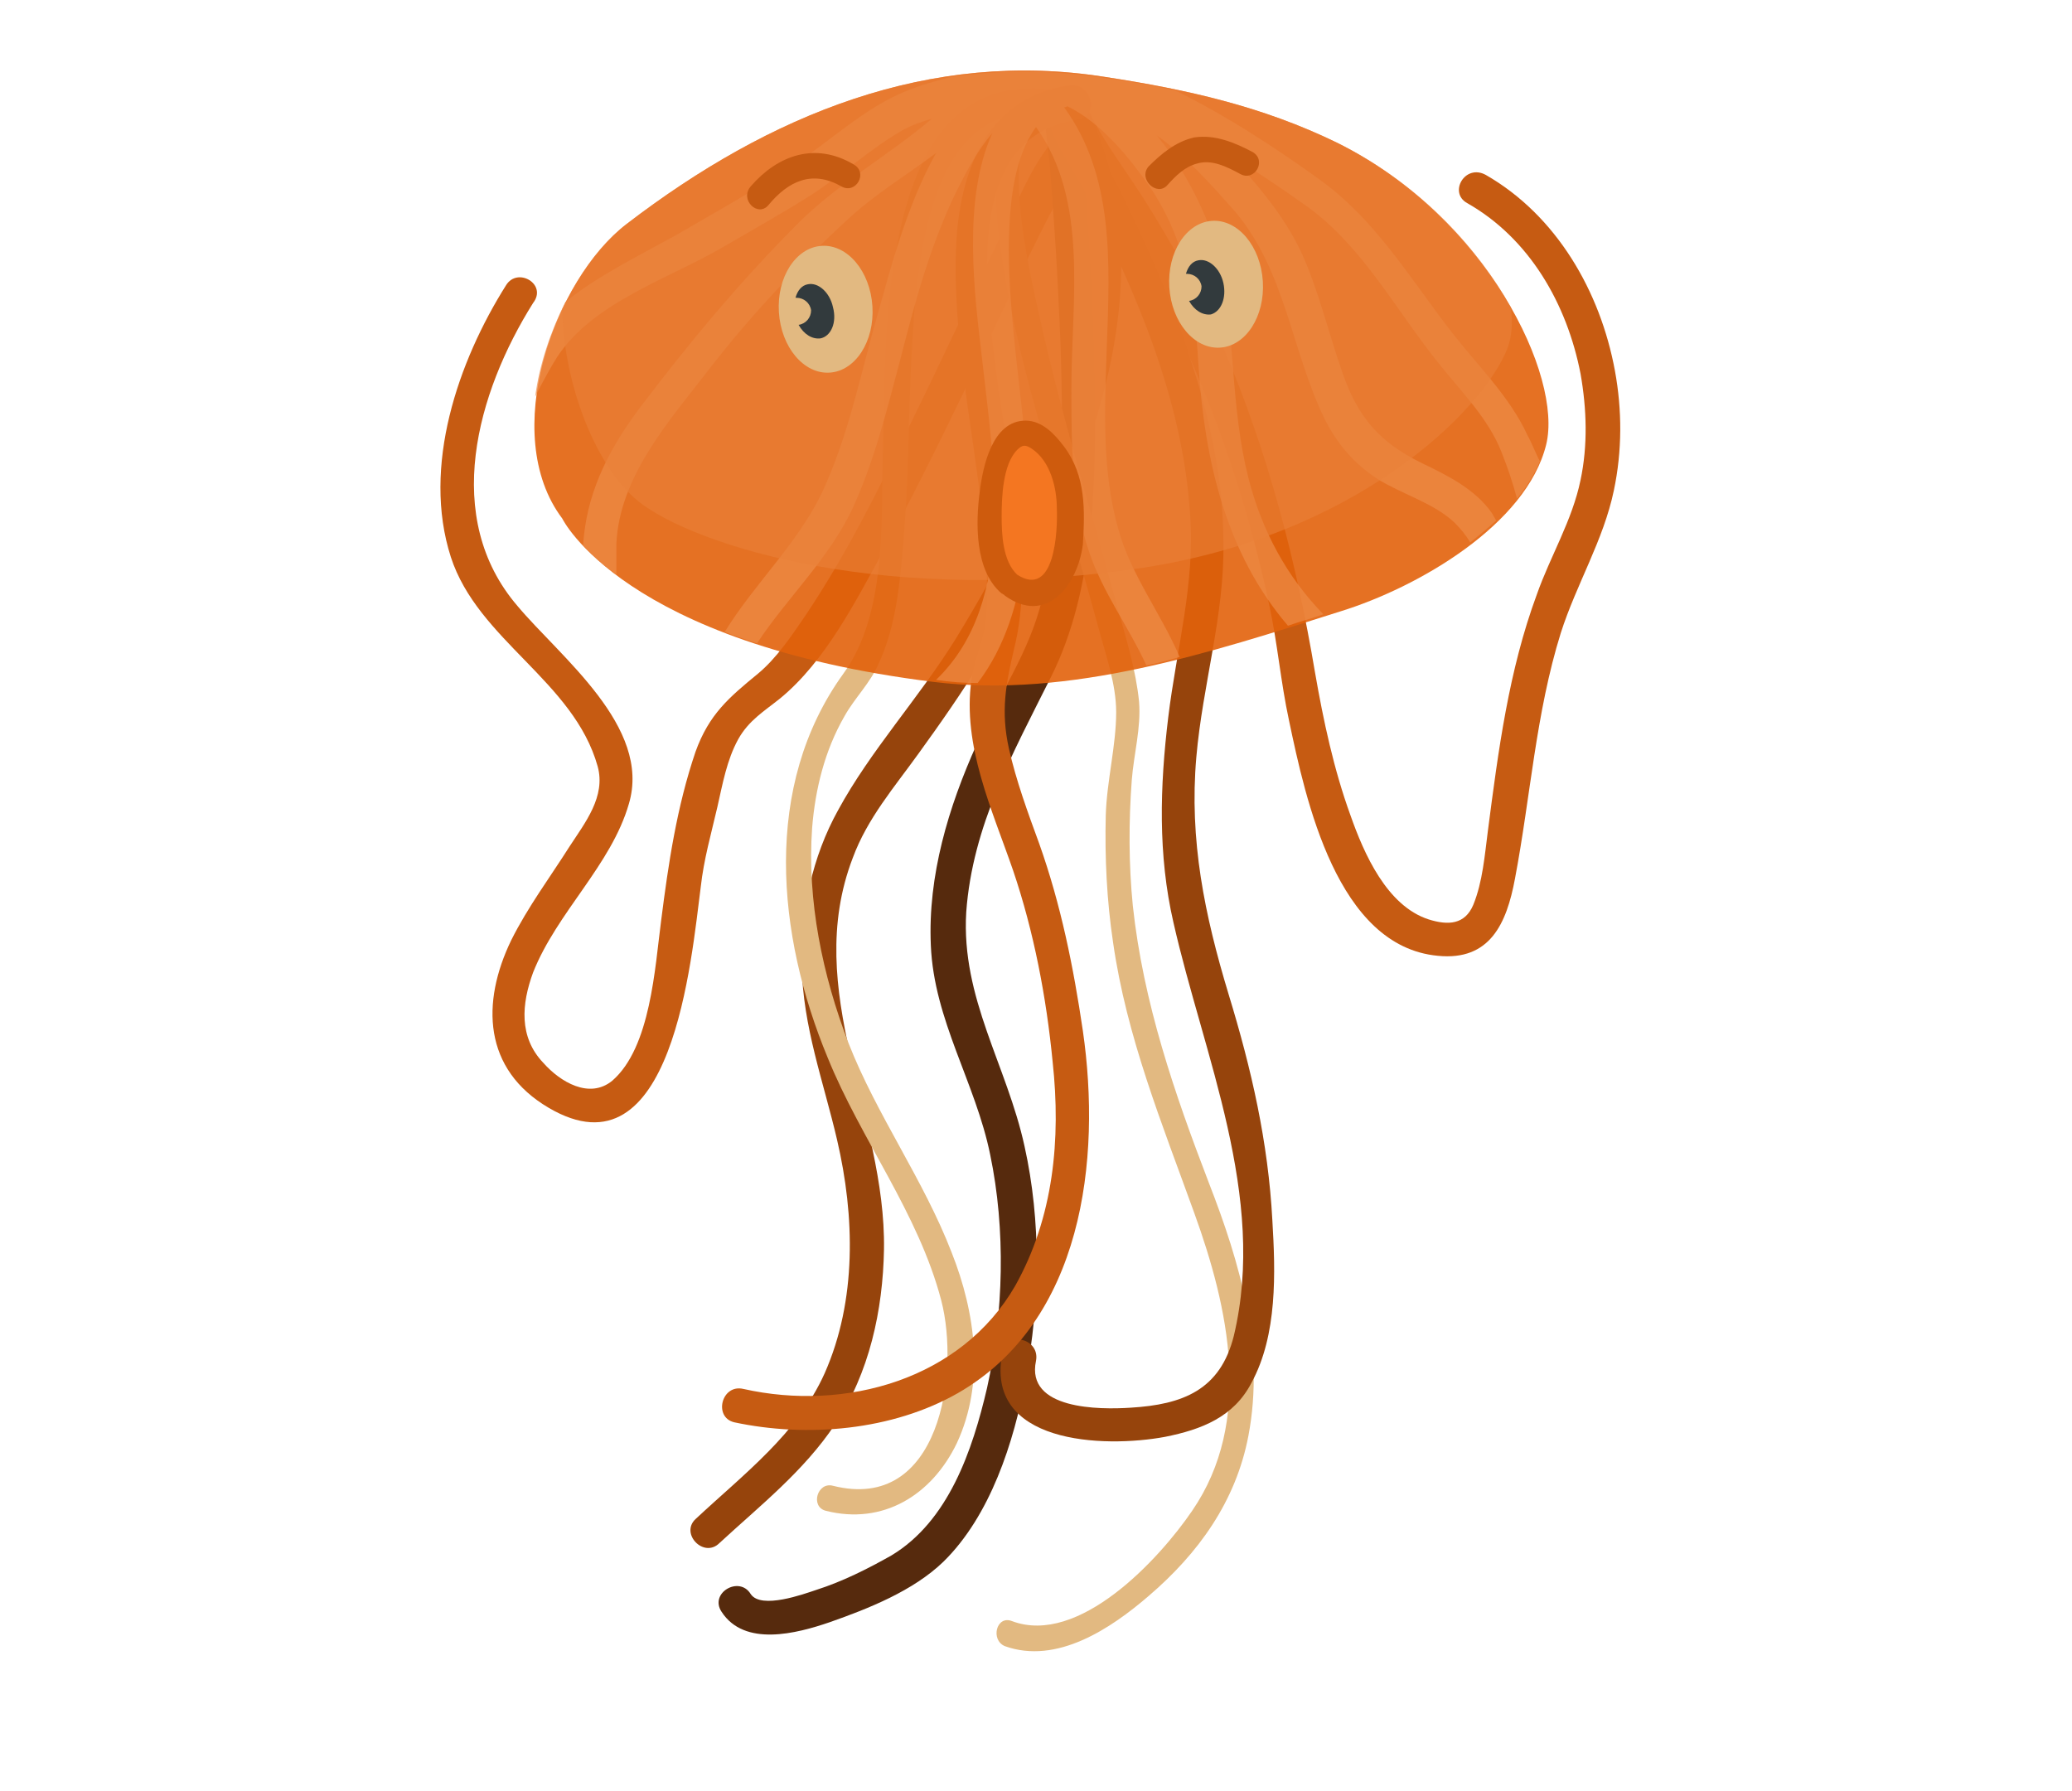 <svg xmlns="http://www.w3.org/2000/svg" xmlns:xlink="http://www.w3.org/1999/xlink" width="199" height="172" version="1.1" viewBox="0 0 199 172" xml:space="preserve"><g><title>jellyfish-b</title><desc>Created with Sketch.</desc><g id="ocean" fill="none" fill-rule="evenodd" stroke="none" stroke-width="1"><g id="jellyfish-b" fill-rule="nonzero"><g id="tentacles" transform="translate(42, 8)"><path id="Shape" fill="#C65B12" d="M98.9,11.5 C104.9,14.9 108.5,21.2 109.8,27.9 C110.4,31.3 110.5,34.8 109.8,38.1 C109,42 106.9,45.4 105.6,49.1 C102.9,56.4 101.9,64.1 100.9,71.8 C100.6,74.1 100.4,76.7 99.5,78.9 C98.7,80.8 97.1,80.9 95.2,80.3 C91.2,79 89,74 87.7,70.3 C86.1,65.9 85.1,61.2 84.3,56.6 C82.5,45.9 79.8,35.5 75.5,25.4 C73.3,20.3 70.6,15.4 67.6,10.7 C65.8,7.9 63.6,5.1 62.3,2 C61.5,0.1 58.3,0.9 59.1,2.9 C60.4,6 62.4,8.8 64.2,11.6 C67.1,16 69.7,20.6 71.8,25.3 C75.4,33.2 78.1,41.6 79.9,50.1 C80.7,53.8 81,57.5 81.8,61.2 C83.4,68.8 86.4,82.9 96.1,83.8 C101.1,84.3 102.7,80.7 103.5,76.4 C105,68.5 105.5,60.5 107.9,52.8 C109.4,48.1 112,43.9 113,39.1 C113.8,35.3 113.8,31.4 113.1,27.6 C111.7,20 107.5,12.7 100.7,8.8 C98.7,7.7 97.1,10.5 98.9,11.5 Z"/><path id="Shape" fill="#C65B12" d="M6.6,19.4 C2,26.7 -1.5,36.8 1.3,45.5 C3.9,53.5 13.1,57.4 15.4,65.6 C16.2,68.5 14.2,71 12.7,73.3 C10.8,76.3 8.7,79.1 7.1,82.3 C4.2,88.3 4.4,94.7 10.7,98.4 C22.6,105.4 24.4,84.1 25.3,77.2 C25.6,74.5 26.3,72.1 26.9,69.5 C27.4,67.3 27.8,65 28.9,63 C29.9,61.2 31.4,60.3 32.9,59.1 C37.3,55.5 40.2,49.7 42.9,44.8 C47,37.2 50.7,29.4 54.4,21.6 C56,18.3 57.5,15.1 59.2,11.9 C59.9,10.5 61.1,7.8 62.2,7.1 C63.9,5.9 62.3,3 60.5,4.3 C57.6,6.4 56,10.9 54.4,14.1 C51.3,20.4 48.4,26.7 45.3,33 C42.3,39.2 39.2,45.4 35.3,51.2 C34,53.1 32.6,55.2 30.8,56.7 C28,59 26.1,60.6 24.8,64.2 C23,69.5 22.2,74.9 21.5,80.4 C20.9,84.9 20.5,92.6 16.8,95.8 C14.6,97.6 11.8,95.9 10.2,94.1 C7.8,91.6 8.1,88.4 9.2,85.4 C11.5,79.6 16.7,75.1 18.4,69.2 C20.6,61.8 11.8,55.1 7.7,50.2 C0.4,41.7 3.8,29.7 9.2,21.1 C10.6,19.3 7.7,17.6 6.6,19.4 Z"/><path id="Shape" fill="#96440C" d="M58.9,2.9 C67.8,19.3 58.5,39.2 49.7,53.5 C46.2,59.1 41.6,64.1 38.5,69.8 C36,74.3 34.9,79.5 35,84.7 C35.1,90.6 37.1,95.9 38.4,101.5 C40.1,108.8 40.3,116.9 37.2,123.9 C34.6,129.7 29.4,133.6 24.8,137.9 C23.3,139.3 25.6,141.7 27.1,140.2 C31,136.6 35.2,133.3 38.2,128.8 C41.5,123.9 42.8,117.8 42.9,112 C43.1,99.2 35,87.2 39.9,74.4 C41.3,70.6 43.9,67.6 46.2,64.4 C48.3,61.5 50.4,58.5 52.3,55.4 C57.1,47.6 61.4,39.3 63.8,30.4 C66.5,20.6 66.7,10.2 61.7,1.1 C60.7,-0.6 57.9,1 58.9,2.9 Z"/><path id="Shape" fill="#562A0D" d="M58.7,1.6 C58.1,3.3 58.6,5.7 58.8,7.5 C59.1,11.5 59.4,15.5 59.6,19.5 C60.1,29.4 60.5,39.8 58.1,49.5 C56.9,54.6 53.9,58.8 51.8,63.5 C49.1,69.5 47.1,76.1 47.4,82.8 C47.7,90 51.7,96 53.1,102.9 C54.6,110.1 54.4,118.1 52.8,125.3 C51.4,131.3 49.1,138.1 43.6,141.4 C41.3,142.7 38.9,143.9 36.4,144.7 C35.2,145.1 31.1,146.6 30.1,145.1 C29,143.3 26.1,145 27.3,146.8 C29.5,150.2 34.5,148.9 37.7,147.8 C41.4,146.5 45.7,144.8 48.6,142 C53.1,137.6 55.4,130.5 56.5,124.4 C57.9,117.1 58,109.3 56.4,102.1 C54.7,94.3 50.3,87.9 50.8,79.6 C51.4,71.3 55.3,64.3 58.9,57.1 C63.3,48.4 63.3,37.4 63.1,27.8 C63,22.2 62.7,16.6 62.3,11 C62.1,8.7 61.3,4.3 61.9,2.5 C62.6,0.5 59.4,-0.4 58.7,1.6 Z"/><path id="Shape" fill="#E2B981" d="M60.6,0.9 C46.3,-1.9 58.3,33.9 59.7,39 C61,43.4 62.3,47.9 63.5,52.3 C64.2,54.9 65.2,57.7 65.2,60.4 C65.2,63.6 64.3,67 64.2,70.3 C64.1,74.4 64.3,78.5 64.9,82.5 C66.2,91.6 69.6,99.9 72.7,108.5 C76,117.6 78.4,128.5 72.5,137.1 C69.3,141.8 61.6,150.1 55.2,147.7 C53.7,147.1 53.1,149.5 54.5,150.1 C59.5,151.9 64.7,148.4 68.3,145.3 C73.1,141.2 76.7,136.2 77.9,129.9 C79.5,121.5 77.1,113.3 74.1,105.6 C70.8,97 67.8,88.3 66.8,79 C66.4,75 66.4,70.9 66.7,66.9 C66.9,64.4 67.6,61.9 67.4,59.4 C67.1,56.4 66.2,53.5 65.4,50.6 C62.8,41.1 59.9,31.8 57.8,22.2 C57.2,19.4 52.7,1.8 59.8,3.2 C61.5,3.5 62.2,1.2 60.6,0.9 Z"/><path id="Shape" fill="#E2B981" d="M60.6,0.9 C42.3,-3 43.2,23 42.8,34.5 C42.6,41.5 43.3,50.8 39,56.7 C31.2,67.5 32.6,81.8 37.5,93.6 C40.7,101.5 46.2,108.5 48.4,116.9 C50.2,123.8 48.3,137.3 38,134.7 C36.5,134.3 35.8,136.7 37.3,137.1 C42.8,138.5 47.5,135.6 49.9,130.6 C52.6,124.8 51.7,118.1 49.4,112.3 C46.7,105.3 42.2,99.1 39.5,92.2 C37,85.7 35.5,78.5 36,71.5 C36.3,67.8 37.2,64.1 39.1,60.8 C40.1,59 41.6,57.6 42.4,55.7 C43.8,52.7 44.3,49.2 44.6,45.9 C45.5,37 45.1,27.9 46.1,19 C47.1,10.9 49.7,1 59.9,3.1 C61.5,3.6 62.2,1.2 60.6,0.9 Z"/><path id="Shape" fill="#96440C" d="M61.3,1 C59.4,-0.1 58.1,1.6 58.6,3.4 C59.3,5.9 61.1,8.3 62.3,10.6 C67.2,20.2 71.6,30.5 72.3,41.4 C72.8,48 71,54.3 70.2,60.9 C69.4,67.5 69.2,74.1 70.7,80.6 C73.6,93.4 79.7,106.9 76.5,120.3 C75.2,125.5 71.6,126.9 66.6,127.2 C63.6,127.4 56.5,127.4 57.5,122.7 C57.9,120.6 54.8,119.8 54.3,121.8 C52.4,130.7 64,131.1 69.9,130 C73.4,129.3 76.5,128.1 78.2,124.8 C80.7,120.2 80.5,114.2 80.2,109.2 C79.8,101.7 78.2,94.7 76,87.5 C73.7,79.9 72.2,72.7 72.9,64.7 C73.5,57.8 75.6,51.1 75.5,44.2 C75.5,38.1 74.2,32.1 72.3,26.4 C70.5,20.8 68.1,15.5 65.5,10.2 C64.5,8.3 63.5,6.4 62.5,4.5 C62.2,4 62,3.1 61.6,2.7 C61.6,2.7 61.4,2.4 61.5,2.5 C60.8,2 58.5,3.4 59.4,3.9 C61.5,5 63.1,2.1 61.3,1 Z"/><path id="Shape" fill="#C65B12" d="M60.7,0.2 C52.3,1.4 49.9,9.3 49.8,16.7 C49.6,26.4 52.1,35.9 52.7,45.5 C52.8,47.5 52.9,49.5 52.7,51.5 C52.5,53.5 51.6,55.3 51.3,57.3 C50.4,63.6 53.3,69.8 55.3,75.6 C57.3,81.5 58.5,87.8 59.1,94 C59.9,101.4 59.2,108.9 55.5,115.5 C50.3,124.5 39.2,127.6 29.4,125.4 C27.3,124.9 26.5,128.1 28.5,128.6 C35.5,130.1 43.7,129.4 50,125.8 C62,118.9 63.8,103.4 62,91 C61.1,84.9 59.9,78.9 57.8,73 C56.7,70 55.6,67 54.9,63.9 C54.1,60.3 54.6,57.7 55.4,54.3 C57.5,45.9 54.7,36.2 53.7,27.9 C52.7,20 50.4,5.1 61.5,3.5 C63.7,3.1 62.8,-0.1 60.7,0.2 Z"/></g><g id="head_2_" transform="translate(51, 6)"><g id="group"><g id="head"><path id="Shape" fill="#E2620C" d="M77.4,7.7 C70.2,4.2 63,2.6 55.2,1.4 C38.3,-1.3 22.9,5 9.2,15.5 C2.2,20.9 -3.1,35.7 3,43.8 C3,43.8 8.8,55.8 38.7,59.5 C51.8,61.1 65.2,56.7 77.8,52.7 C85.2,50.4 95.6,44.4 97.5,36.7 C99.1,30.2 91.9,14.9 77.4,7.7 Z" opacity=".9"/><path id="Shape" fill="#EF8C48" d="M95.7,35.8 C94,32.1 91,29.2 88.5,26 C84.3,20.6 81.1,15 75.4,11 C71.2,8 66.9,5.2 62.3,2.9 C62.2,2.8 62,2.8 61.9,2.7 C59.7,2.2 57.4,1.8 55.1,1.5 C50,0.7 45.1,0.7 40.3,1.4 C38.8,1.8 37.3,2.2 35.9,2.8 C32,4.4 28.8,7.5 25.3,9.8 C21.6,12.2 17.7,14.4 13.9,16.6 C10.1,18.7 6.4,20.5 3.3,23 C1.9,25.8 0.8,29 0.4,32.1 C1.2,30.5 2,29.1 2.5,28.3 C6,23 13.2,20.8 18.5,17.7 C21.4,16 24.3,14.4 27.1,12.6 C30,10.7 32.7,8.2 35.7,6.5 C36.6,6 37.5,5.7 38.5,5.4 C34.4,8.9 29.5,11.6 25.7,15.4 C20.1,21 15.1,27 10.2,33.5 C7.2,37.6 5.3,41.6 5,46.4 C5.8,47.2 6.8,48.2 8.2,49.2 C8.2,48.2 8.2,47.2 8.2,46.2 C8.5,39.8 13.2,34.5 17,29.6 C21,24.4 25.7,19.4 30.5,15 C33.1,12.6 36.1,10.8 38.9,8.7 C36.1,13.7 34.5,19.9 33.4,23.8 C31.8,29.3 30.7,35 28.4,40.3 C26.1,45.8 21.6,49.8 18.6,54.7 C19.6,55.1 20.6,55.4 21.7,55.8 C24.6,51.4 28.6,47.7 30.9,42.8 C33,38.2 34.2,33.3 35.5,28.4 C36.9,22.9 38.4,17.4 40.9,12.3 C41.8,10.5 42.9,8.4 44.3,6.8 C41.4,13.2 42.6,22.3 43.3,28.3 C44.4,38.3 46.8,51.7 38.9,59.3 C40.2,59.5 41.6,59.6 42.9,59.6 C48.2,52.6 48.1,42.5 47.2,33.8 C46.6,28.2 45.8,22.5 45.9,16.9 C46,13.3 46.4,9.1 48.5,6.2 C53.6,13.3 51.9,22.9 51.9,31.3 C51.9,36.6 51.9,42 53.6,47 C54.9,50.9 57.4,54.2 59.1,57.9 C60.2,57.7 61.2,57.4 62.3,57.1 C60.5,52.9 57.6,49.2 56.4,44.8 C54.8,39.2 55.1,33 55.3,27.3 C55.6,19.2 56,10.9 51.2,4.3 C51.3,4.3 51.4,4.3 51.5,4.2 C54.8,5.8 57.5,9.2 59.4,11.9 C63,17.2 63.7,22.7 64.1,29 C64.7,38.4 66.8,47.2 72.7,54.1 C73.8,53.7 75,53.4 76.1,53 C72.6,49.4 70.2,45 68.9,39.9 C67.2,33.2 67.6,26.3 66.3,19.6 C65.5,15.8 63.3,10.9 60.1,7 C62.9,9 65.3,11.7 67.6,14.3 C72.5,20.1 73,27.6 76.2,34.2 C77.4,36.6 79,38.5 81.3,40 C83.7,41.5 86.7,42.3 88.7,44.2 C89.3,44.8 89.8,45.4 90.2,46.1 C91.1,45.4 91.9,44.7 92.7,44 C92.6,43.8 92.4,43.5 92.3,43.3 C90.7,41 88.1,39.7 85.6,38.5 C81.5,36.5 79.4,34.1 77.9,29.7 C76.6,26 75.7,22.1 74.1,18.5 C72.6,15.2 70.4,12.5 68,9.8 C67.7,9.5 67.4,9.2 67.1,8.9 C69.6,10.4 72.1,12.1 74.5,13.8 C79.9,17.7 83,23.7 87.1,28.8 C89.3,31.6 91.9,34.1 93.2,37.4 C93.8,38.9 94.3,40.4 94.7,41.9 C95.6,40.8 96.4,39.5 96.9,38.3 C96.5,37.6 96.2,36.7 95.7,35.8 Z" opacity=".7"/><path id="Shape" fill="#EA8039" d="M77.4,7.7 C70.2,4.2 63,2.6 55.2,1.4 C38.3,-1.3 22.9,5 9.2,15.5 C6.8,17.3 4.6,20.3 3,23.7 C3.1,30.4 5.9,38.2 9.9,41.8 C14.3,45.8 32.2,52.2 57.6,48.7 C79.1,45.8 91.5,33.4 93.8,27.4 C94.2,26.3 94.3,25 94.1,23.5 C90.8,17.6 85.1,11.5 77.4,7.7 Z" opacity=".6"/></g></g><g id="face" transform="translate(20, 7)"><g id="Group" transform="translate(22, 27)"><path id="Shape" fill="#F47621" d="M4,16.2 C3.10862447e-15,13.1 2.6,-5.3 8.8,4.4 C10.3,6.8 9.8,9.4 9.7,12.1 C9.5,13.6 7.9,19.3 4,16.2 Z"/><path id="Shape" fill="#CE5B0D" d="M9.2,2.9 C8.3,1.7 7.1,0.4 5.5,0.4 C2.3,0.4 1.4,4.8 1.1,7.2 C0.7,10.2 0.6,14.8 3.2,17 C3.3,17 3.3,17.1 3.4,17.1 C3.4,17.1 3.5,17.2 3.5,17.2 C7.5,20.1 10.5,16.2 11,12.3 C11.2,9 11.3,5.7 9.2,2.9 Z M4.7,15.2 C3.3,13.9 3.2,11.3 3.2,9.6 C3.2,7.8 3.3,4.6 4.7,3.2 C5.2,2.7 5.5,2.7 6.1,3.1 C7.9,4.3 8.5,6.9 8.5,8.8 C8.6,11 8.3,17.5 4.7,15.2 Z"/></g><g id="Group" transform="translate(0, 1)"><g transform="translate(3, 9)"><ellipse id="Oval" cx="5.298" cy="6.701" fill="#E2B981" rx="4.5" ry="6.1" transform="translate(5.298, 6.701) rotate(-3.602) translate(-5.298, -6.701)"/><path id="Shape" fill="#323A3D" d="M6,6.5 C5.7,5.1 4.6,4.1 3.6,4.3 C3,4.4 2.6,4.9 2.4,5.6 C2.4,5.6 2.5,5.6 2.5,5.6 C3.2,5.6 3.8,6.1 3.9,6.8 C3.9,7.5 3.4,8.1 2.7,8.2 C3.2,9.1 4,9.6 4.8,9.5 C5.8,9.3 6.4,8 6,6.5 Z"/></g><path id="Shape" fill="#C65B12" d="M2.8,5.7 C4.7,3.4 7,2.3 9.8,3.9 C11.2,4.7 12.4,2.6 11,1.8 C7.3,-0.4 3.7,0.9 1.1,3.9 C9.99200722e-16,5.2 1.8,6.9 2.8,5.7 Z"/></g><g id="Group" transform="translate(39, 0)"><g transform="translate(1, 7)"><ellipse id="Oval" cx="5.795" cy="7.3" fill="#E2B981" rx="4.5" ry="6.1" transform="translate(5.795, 7.3) rotate(-3.602) translate(-5.795, -7.3)"/><path id="Shape" fill="#323A3D" d="M6.5,7.2 C6.2,5.8 5.1,4.8 4.1,5 C3.5,5.1 3.1,5.6 2.9,6.3 C2.9,6.3 3,6.3 3,6.3 C3.7,6.3 4.3,6.8 4.4,7.5 C4.4,8.2 3.9,8.8 3.2,8.9 C3.7,9.8 4.5,10.3 5.3,10.2 C6.3,9.9 6.8,8.6 6.5,7.2 Z"/></g><path id="Shape" fill="#C65B12" d="M2.1,4.8 C2.9,3.9 3.8,3 5,2.7 C6.4,2.3 7.8,3 9.1,3.7 C10.5,4.5 11.7,2.4 10.3,1.6 C8.6,0.7 6.7,-0.1 4.7,0.2 C2.9,0.6 1.5,1.8 0.3,3 C-0.7,4.2 1.1,5.9 2.1,4.8 Z"/></g></g></g></g></g></g></svg>